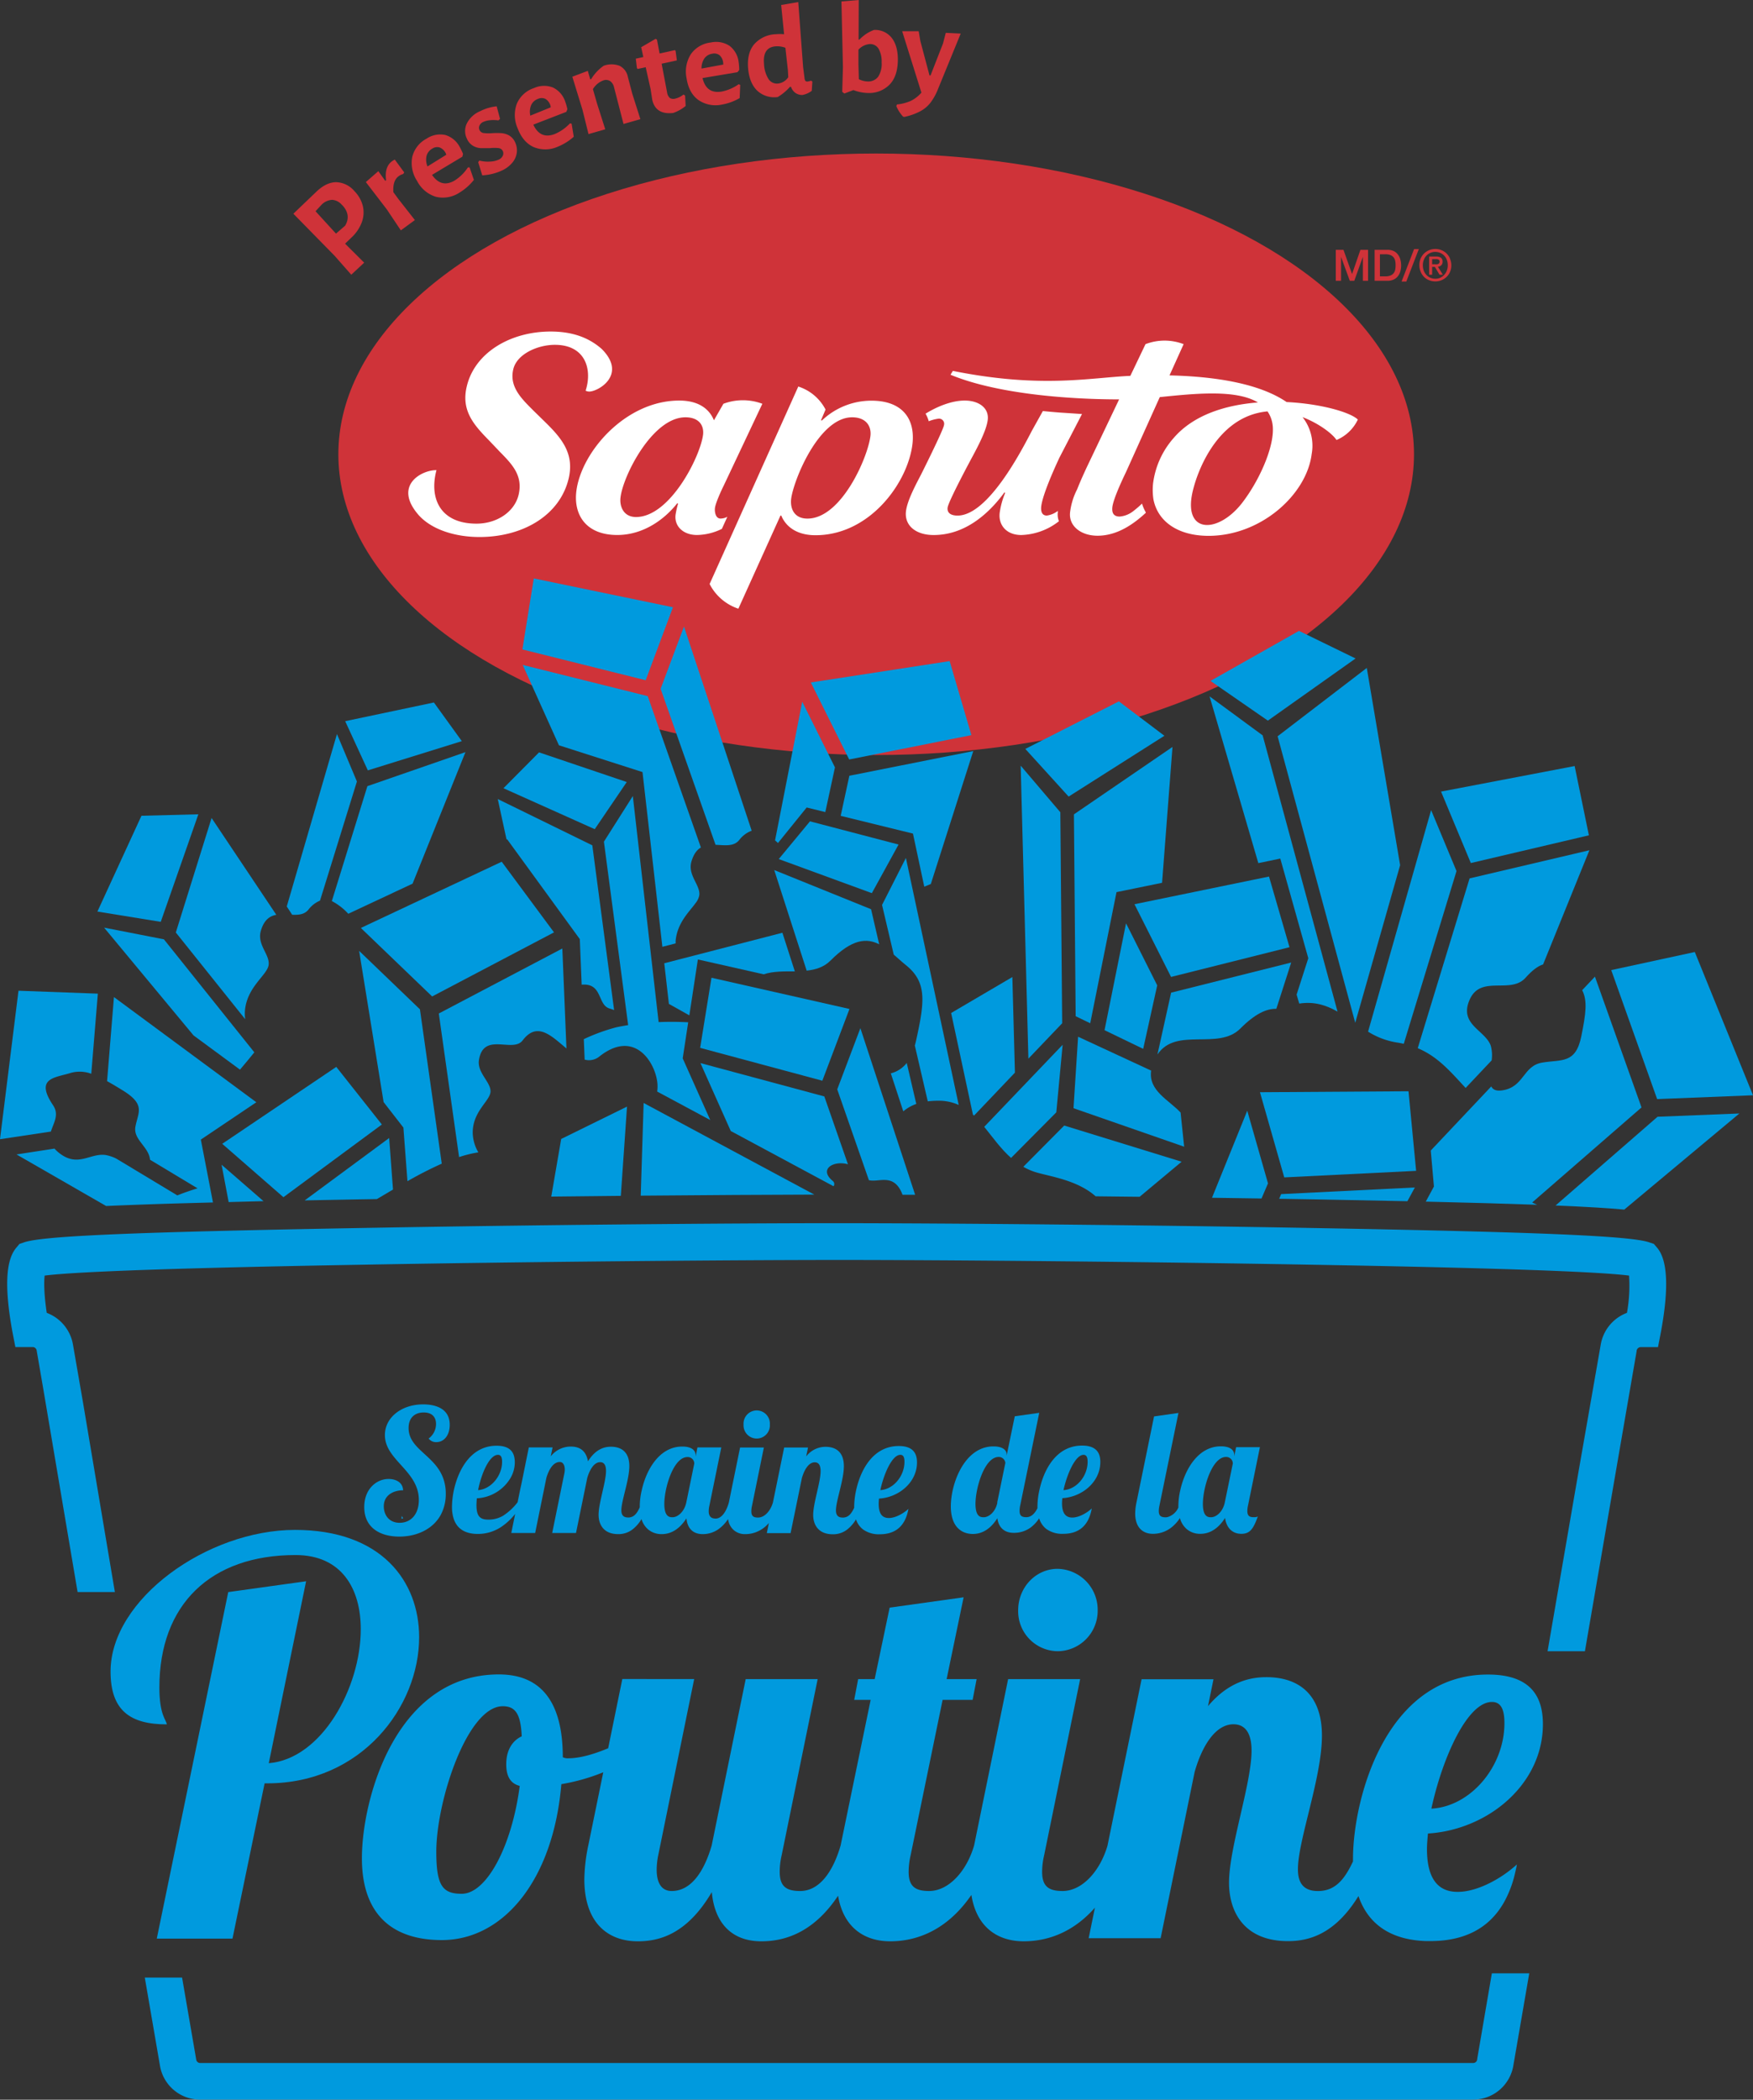 <svg xmlns="http://www.w3.org/2000/svg" viewBox="0 0 600 718.47"><rect x="0" y="0" width="600" height="718.47" fill="#333333" stroke="none"/><defs><style>.cls-1{fill:#cf3339}.cls-2{fill:#fff}.cls-3{fill:#009ade}</style></defs><title>logo-footer-fr</title><g id="Layer_2" data-name="Layer 2"><g id="extras"><path d="M465.63,85.48l-2.86,8.3h0l-2.94-8.3H457.2v10.6H459V87.89h0l3,8.19h1.53l2.94-8.19h0v8.19h1.78V85.48Z" class="cls-1"/><path d="M479.27,88.71a4.79,4.79,0,0,0-.85-1.67A3.73,3.73,0,0,0,477,85.9a4.81,4.81,0,0,0-2.12-.42h-4.39v10.6h4.39a4.81,4.81,0,0,0,2.12-.42,3.92,3.92,0,0,0,1.45-1.14,4.84,4.84,0,0,0,.85-1.68,7.58,7.58,0,0,0,.27-2A7.75,7.75,0,0,0,479.27,88.71Zm-1.73,3.56a2.86,2.86,0,0,1-.54,1.2,2.62,2.62,0,0,1-1.08.8,4.69,4.69,0,0,1-1.78.29h-1.83V87h1.83a4.69,4.69,0,0,1,1.78.29,2.6,2.6,0,0,1,1.08.79,3,3,0,0,1,.54,1.2,7.87,7.87,0,0,1,.13,1.51A7.62,7.62,0,0,1,477.54,92.27Z" class="cls-1"/><path d="M484,85.23l-4.28,11.1h1.62l4.28-11.1Z" class="cls-1"/><path d="M492.13,91.24a2,2,0,0,0,1.15-.45,1.53,1.53,0,0,0,.46-1.22,1.58,1.58,0,0,0-.58-1.35,2.87,2.87,0,0,0-1.68-.4h-2.32V94h1V91.32h.95L492.71,94h1.14Zm-.84-.78h-1.12V88.67h1.22a3.94,3.94,0,0,1,.46,0,1.37,1.37,0,0,1,.42.12.66.66,0,0,1,.32.25.61.61,0,0,1,.13.43,1,1,0,0,1-.11.54.84.84,0,0,1-.32.28,1,1,0,0,1-.46.13A4.7,4.7,0,0,1,491.29,90.46Zm.84.78a2,2,0,0,0,1.15-.45,1.53,1.53,0,0,0,.46-1.22,1.58,1.58,0,0,0-.58-1.35,2.87,2.87,0,0,0-1.68-.4h-2.32V94h1V91.32h.95L492.71,94h1.14Zm-.84-.78h-1.12V88.67h1.22a3.94,3.94,0,0,1,.46,0,1.37,1.37,0,0,1,.42.12.66.66,0,0,1,.32.25.61.61,0,0,1,.13.43,1,1,0,0,1-.11.54.84.84,0,0,1-.32.28,1,1,0,0,1-.46.13A4.7,4.7,0,0,1,491.29,90.46Zm5-2a5.35,5.35,0,0,0-1.2-1.75,5.53,5.53,0,0,0-1.74-1.12,5.34,5.34,0,0,0-2.07-.4,5.53,5.53,0,0,0-2.1.4,5.77,5.77,0,0,0-1.74,1.12,5.68,5.68,0,0,0-1.2,1.75,6,6,0,0,0,0,4.48,5.42,5.42,0,0,0,1.13,1.77,5.06,5.06,0,0,0,1.73,1.16,5.6,5.6,0,0,0,2.2.42,5.53,5.53,0,0,0,2.07-.4,5.39,5.39,0,0,0,1.74-1.13,5.15,5.15,0,0,0,1.2-1.75,5.73,5.73,0,0,0,.44-2.26A5.84,5.84,0,0,0,496.27,88.5Zm-1.08,4.13a4.19,4.19,0,0,1-.9,1.45,4.13,4.13,0,0,1-1.36,1,4,4,0,0,1-1.67.33,4.11,4.11,0,0,1-1.78-.37,3.78,3.78,0,0,1-1.35-1,4.41,4.41,0,0,1-.86-1.44,5.39,5.39,0,0,1-.29-1.77,4.9,4.9,0,0,1,.33-1.87,4.12,4.12,0,0,1,.89-1.44,4.07,4.07,0,0,1,3.06-1.28,4.16,4.16,0,0,1,3.93,2.72,5.1,5.1,0,0,1,.32,1.87A5,5,0,0,1,495.19,92.63Zm-1.91-1.84a1.53,1.53,0,0,0,.46-1.22,1.58,1.58,0,0,0-.58-1.35,2.87,2.87,0,0,0-1.68-.4h-2.32V94h1V91.32h.95L492.71,94h1.14l-1.72-2.71A2,2,0,0,0,493.28,90.79Zm-2-.33h-1.12V88.67h1.22a3.94,3.94,0,0,1,.46,0,1.37,1.37,0,0,1,.42.12.66.66,0,0,1,.32.25.61.61,0,0,1,.13.43,1,1,0,0,1-.11.54.84.84,0,0,1-.32.28,1,1,0,0,1-.46.13A4.7,4.7,0,0,1,491.29,90.46Z" class="cls-1"/><path d="M115.05,62.34a8.52,8.52,0,0,1,6.26,3.06,11.09,11.09,0,0,1,2.89,5.13,9.74,9.74,0,0,1-.38,5.56,13.76,13.76,0,0,1-3.62,5.28l-2.08,2,.06.07,6.47,6.44L120.23,94l-5.68-6.45L100.41,73.13l8-7.65Q111.71,62.37,115.05,62.34Zm2,7.8a4.76,4.76,0,0,0-3.38-1.76,5.54,5.54,0,0,0-3.62,1.68L108,72.28l7,7.66,3.12-2.71Q120.32,73.56,117.1,70.14Z" class="cls-1"/><path d="M135.12,54.6,138.36,59l-.37.55a4.39,4.39,0,0,0-1.53.73c-1.4,1-2,2.85-1.82,5.48l1.67,2.28L142,75.3l-4.81,3.52-4.78-7.15-7.19-9.37,4.27-3.73,2.37,3.31.29-.21q-.6-4.55,2-6.48A8.25,8.25,0,0,1,135.12,54.6Z" class="cls-1"/><path d="M158.25,53.62l-10.38,6.22q3.18,4.6,7.74,1.93a15,15,0,0,0,4.54-4.49l.58,0,1.47,4.27a18.42,18.42,0,0,1-4.89,4.33,10.29,10.29,0,0,1-8.11,1.46,10.82,10.82,0,0,1-6.43-5.4,11.17,11.17,0,0,1-1.67-8.24A9.64,9.64,0,0,1,146,47.45a8.35,8.35,0,0,1,6.41-1.26,8.23,8.23,0,0,1,4.95,4.12,19.62,19.62,0,0,1,1.12,2.35Zm-5.72-1.25a4,4,0,0,0-2.07-1.92,3,3,0,0,0-2.51.41A4.05,4.05,0,0,0,146,53.33a6,6,0,0,0,.32,3.62l6.44-4Z" class="cls-1"/><path d="M170,36.38l1.15,4.31-.55.51a11.92,11.92,0,0,0-2.91-.06,7.23,7.23,0,0,0-2.26.57A2.47,2.47,0,0,0,164.1,43a1.81,1.81,0,0,0,1.42,2.52,13.86,13.86,0,0,0,2.92.05,23.79,23.79,0,0,1,3.27,0,6.32,6.32,0,0,1,2.6.82,5.07,5.07,0,0,1,2,2.3,6.42,6.42,0,0,1,.59,3.4,6.66,6.66,0,0,1-1.46,3.47,10.18,10.18,0,0,1-3.76,2.84A18.37,18.37,0,0,1,165.06,60l-1.38-4.49.38-.57a11.63,11.63,0,0,0,3.59.35,8,8,0,0,0,3-.65,2.71,2.71,0,0,0,1.44-1.36,1.87,1.87,0,0,0,0-1.6,1.82,1.82,0,0,0-1.4-1,14,14,0,0,0-2.93,0c-1.33,0-2.45,0-3.33,0a5.79,5.79,0,0,1-2.6-.83,5.16,5.16,0,0,1-2-2.35,5.94,5.94,0,0,1-.05-5.25,8.93,8.93,0,0,1,4.6-4.22A15.93,15.93,0,0,1,170,36.38Z" class="cls-1"/><path d="M193.83,38.28l-11.29,4.37q2.36,5.09,7.31,3.22a15.16,15.16,0,0,0,5.23-3.66l.57.12.73,4.46a18.79,18.79,0,0,1-5.55,3.44,10.36,10.36,0,0,1-8.25.06q-3.63-1.68-5.42-6.41a11.15,11.15,0,0,1-.26-8.39,9.62,9.62,0,0,1,5.88-5.36,8.31,8.31,0,0,1,6.53-.16,8.17,8.17,0,0,1,4.18,4.9,18.12,18.12,0,0,1,.71,2.5Zm-5.44-2.2a4,4,0,0,0-1.71-2.24,3,3,0,0,0-2.55,0,4.05,4.05,0,0,0-2.32,2.1,6,6,0,0,0-.3,3.63l7-2.85Z" class="cls-1"/><path d="M210.18,29.91a3.56,3.56,0,0,0-1.34-2.16,2.67,2.67,0,0,0-2.29-.25,7,7,0,0,0-3.61,3l1.43,5,2.79,8.74-5.73,1.64-2.07-8.34-3.47-11.29,5.3-2,.84,2.92.3-.08a15.07,15.07,0,0,1,4.28-4.58,7.75,7.75,0,0,1,5.43,0,5.33,5.33,0,0,1,2.86,3.81l1.51,5.75,2.77,8.7-5.77,1.65Z" class="cls-1"/><path d="M233.92,32.35l.57.34.19,3.57a13.7,13.7,0,0,1-4.26,2.39q-6,.68-7.17-4.48l-.57-3.68L221,23l-2.72.59-.28-.25-.39-3.26,2.58-.56-.73-3.37,4.93-2.86.47.27.9,4.75L231,17.15l.24.27.43,3.25-5.21,1.13,1.87,9.85a3.1,3.1,0,0,0,.95,1.88,2.33,2.33,0,0,0,1.88.2A6.84,6.84,0,0,0,233.92,32.35Z" class="cls-1"/><path d="M252.4,24.71l-11.94,2q1.28,5.46,6.5,4.63a15,15,0,0,0,5.86-2.52l.54.23-.19,4.51A18.37,18.37,0,0,1,247,35.8,10.32,10.32,0,0,1,239,34.19c-2.15-1.59-3.48-4-4-7.38a11.17,11.17,0,0,1,1.46-8.27,9.6,9.6,0,0,1,6.84-4,8.34,8.34,0,0,1,6.43,1.17,8.18,8.18,0,0,1,3.1,5.64,19.09,19.09,0,0,1,.19,2.6Zm-4.88-3.25a4,4,0,0,0-1.22-2.55,3,3,0,0,0-2.49-.53,4,4,0,0,0-2.7,1.58,6,6,0,0,0-1,3.5l7.45-1.37Z" class="cls-1"/><path d="M274.88,22.94l.48,3.73a2,2,0,0,0,.3,1,.85.85,0,0,0,.76.22,5.2,5.2,0,0,0,1.19-.29l.44.32-.21,3.16a7.65,7.65,0,0,1-3.2,1.42,4.06,4.06,0,0,1-2.41-.72,4.21,4.21,0,0,1-1.49-2.06l-.36,0a17.9,17.9,0,0,1-4.18,3.48,8.54,8.54,0,0,1-7-2.15q-2.67-2.57-3.13-7.51-.48-5.25,2-8.32a10.34,10.34,0,0,1,7.42-3.51,17.26,17.26,0,0,1,2.88,0l-1-10,5.85-1ZM261.5,21.88a10.56,10.56,0,0,0,1.56,5.2,3.44,3.44,0,0,0,3.29,1.5,4.86,4.86,0,0,0,3.45-2.16L269.67,24l-.85-7.65a7.8,7.8,0,0,0-3.37-.49C262.47,16.09,261.16,18.11,261.5,21.88Z" class="cls-1"/><path d="M305.15,12.89q2.12,2.64,2.16,7.38c0,3.67-.85,6.5-2.66,8.5a9.77,9.77,0,0,1-7.55,3.05,14.68,14.68,0,0,1-5-1L289,32l-.73-.57.24-8.5L288,.5l5.92-.5-.05,13.55h.27a15.45,15.45,0,0,1,2.4-2,13.92,13.92,0,0,1,2.59-1.3A7.2,7.2,0,0,1,305.15,12.89Zm-4.6,13.39a8,8,0,0,0,1.21-4.93,8.87,8.87,0,0,0-1.06-4.69,3.34,3.34,0,0,0-3-1.58A5.85,5.85,0,0,0,293.82,17l0,5.1.14,5a7.16,7.16,0,0,0,3.15.78A4.22,4.22,0,0,0,300.55,26.28Z" class="cls-1"/><path d="M315,14l3.14,11.8.36,0,4.27-10.94.94-3.62,5.11.25-7.78,19a19.06,19.06,0,0,1-2.66,4.77,11,11,0,0,1-3.51,2.87A21.2,21.2,0,0,1,309.57,40l-.45-.07a12.18,12.18,0,0,1-2.33-3.61l.2-.57a15.85,15.85,0,0,0,4.73-1.22,11.33,11.33,0,0,0,3.65-2.84l-6.58-21,5.65,0Z" class="cls-1"/><ellipse cx="299.89" cy="155.44" class="cls-1" rx="184.08" ry="102.91"/><path d="M149.39,160.87c-2.57,9.71,1.32,18.31,13.7,18.31,6.94,0,13-4,14.41-9.86,1.54-6.5-2.09-10.34-6.36-14.67l-4-4.2c-5.28-5.37-9.31-10.22-7.37-18.26,2.73-11.54,14.94-18.75,28.71-18.75,7.3,0,13,2,17.51,6,9.13,9.19-2.18,15.06-4.69,14.51a2.47,2.47,0,0,1-.86-.27c2.4-7.44-.17-15.69-10.53-15.69-5.81,0-13,3.1-14.23,8.37-1.44,6,2.88,10.1,6.76,14l3.67,3.59c5.84,5.68,10.61,11,8.52,19.8-3,12.58-15.63,20-30.52,20-8.2,0-16.34-2.45-20.88-7.57C134.43,166,144.47,160.78,149.39,160.87Z" class="cls-2"/><path d="M312.38,148.17c-.56-6.39-4.89-11.07-14.12-11.07a24.58,24.58,0,0,0-17,6.83l-.23-.19,1.53-3.6a16,16,0,0,0-9.33-7.88l-30.35,67.57a17.1,17.1,0,0,0,9.84,8.45l14.42-31.88h.25c1.79,4.26,5.86,6.74,11.73,6.74,18.59,0,31.56-17.93,33.18-31.12A19.51,19.51,0,0,0,312.38,148.17Zm-14.46,1.05c-.94,7.46-10,28.23-21.56,28.23-4.6,0-5.95-3.52-5.57-6.76.8-6.32,9.46-27.9,20.87-27.9C296.39,142.79,298.34,145.79,297.92,149.22Z" class="cls-2"/><path d="M244.71,173.81c.19-1.64,2.11-5.88,3-7.65l13.22-28a19,19,0,0,0-13.33,0l-3.24,5.65c-1.78-4.37-5.86-6.75-11.87-6.75-18.45,0-33.58,17.66-35.22,31-1,8.09,3.28,15,14,15,8.72,0,16-5.1,20.57-10.91l.23.21a30.59,30.59,0,0,0-.84,3.75c-.5,3.81,2.48,6.95,7.32,6.95a19.77,19.77,0,0,0,8.53-2.1l1.87-4.13v0a5.2,5.2,0,0,1-2.29.61C244.88,177.47,244.55,175.07,244.71,173.81Zm-4.07-25.1c-.91,7.44-11.29,28.2-22.95,28.2-4.35,0-5.7-3.75-5.3-6.75.88-7.37,10.91-27.37,22.21-27.37C239.06,142.79,241,145.38,240.64,148.71Z" class="cls-2"/><path d="M362.57,156.67l7.77-15s-4.35-.3-6.94-.46c-1.89-.11-6.46-.56-6.46-.56l-3.74,6.71c-3.5,6.73-15,29.06-25.46,29.06-2.2,0-3.63-.85-3.4-2.72.28-2.28,8.79-18,8.79-18,1.82-3.41,4.52-8.59,4.94-12,.51-4.07-3-6.64-7.89-6.64-4.22,0-9.16,1.87-13.39,4.49a10.77,10.77,0,0,1,1.09,2.59,13.9,13.9,0,0,1,3.32-.88,1.75,1.75,0,0,1,1.9,2.19c-.19,1.66-7.89,17-7.89,17-1.84,3.53-4.67,8.81-5.12,12.46-.61,5.08,3.61,8.2,9.51,8.16,10.24,0,18.39-6.67,24.2-14.6l.23.22a27,27,0,0,0-1.87,6.82c-.47,4,2.16,7.56,7.41,7.56a21.86,21.86,0,0,0,12.87-4.72v0a6.34,6.34,0,0,1-.38-3.11c0-.15,0-.28,0-.42a7.92,7.92,0,0,1-3.76,1.59c-2,0-2.06-2-1.91-3.22C356.94,169.1,360.65,160.81,362.57,156.67Z" class="cls-2"/><path d="M440.37,137.57c-6.9-4.7-19-8.62-40.08-9.12l4.83-10.69a18.13,18.13,0,0,0-13.05,0l-5.19,10.85c-14,.63-30.55,4.36-60.75-1.7l-.8,1.32c16.83,6.95,42.57,8.43,57.71,8.43l-11,23.07c-1,2.15-2.28,4.93-3.37,7.71a23.11,23.11,0,0,0-2.41,7.82c-.55,4.64,3.63,8.05,9.39,8.05,6.66,0,12.25-3.88,16.52-7.84l0-.15a14.45,14.45,0,0,1-1.29-3,35.91,35.91,0,0,1-2.94,2.53,8.61,8.61,0,0,1-4.71,1.9c-2.43,0-2.67-1.71-2.5-3.27.38-2.87,3.3-9.1,4.69-12l11.54-25.6c11.54-1.16,26-2.76,33.58,1.83-11,.85-22,4.22-28.83,12.16a29,29,0,0,0-7.06,15.66,21.35,21.35,0,0,0,.14,5.35c1.45,7.46,8.24,12.47,18.89,12.47,17.89,0,33.55-14.11,35.27-28a15.84,15.84,0,0,0-3.13-12.62c5.95,2.29,10.46,5.94,11.62,7.83a14.12,14.12,0,0,0,7.31-7C462.2,141.07,452.11,138.14,440.37,137.57Zm-14.61,33.69c-8.45,11.74-21.92,12-17.13-4.7.72-2.65,6.87-24.13,25.2-25.79a10.41,10.41,0,0,1,1.64,3.94C436.79,151.28,431.69,163.25,425.76,171.26Z" class="cls-2"/><polygon points="332.48 251.54 325.04 226.21 277.52 233.52 290.65 259.87 332.48 251.54" class="cls-3"/><path d="M276.1,276.3l6.38,1.57,3.3-15.29-11.2-22.48-9.3,47.45,1,.9Z" class="cls-3"/><path d="M287.74,279.16l24.74,6.07,3.87,18.16c.76-.32,1.51-.63,2.24-.9L333.12,257l-42.41,8.44Z" class="cls-3"/><polygon points="230.33 207.79 182.7 197.92 178.8 222.22 221 232.76 230.33 207.79" class="cls-3"/><path d="M244.91,289.07c3.05.12,6.16.7,8.06-1.58a9.46,9.46,0,0,1,4.31-3.24l-23.17-69.86-8,21.3Z" class="cls-3"/><path d="M239.9,290l-18.21-51.8-42.78-10.68,12.4,27.5,28.6,9.16,4.35,38.21,2.45,21.58,4.54-1.17c0-.31,0-.62,0-.94.61-6.19,4.69-9.88,6.82-12.84a6.17,6.17,0,0,0,1.28-2.68c.42-3.52-4.06-6.83-2.69-11.56C237.43,292.2,238.56,290.76,239.9,290Z" class="cls-3"/><polygon points="463.97 225.31 444.6 215.87 414.31 232.99 433.95 246.58 463.97 225.31" class="cls-3"/><path d="M438.21,293.78l9.58,34.1-4,12.45.9,3.07c5.18-.81,9.29.58,13.11,2.75l-25.63-94.53L414,238.28l16.69,57.06Z" class="cls-3"/><polygon points="463.86 349.97 479.22 296.04 467.81 228.55 437.29 251.93 463.86 349.97" class="cls-3"/><polygon points="543.83 285.82 538.95 262.12 493.23 270.86 503.42 295.31 543.83 285.82" class="cls-3"/><path d="M478,356.7c.86.12,1.68.28,2.47.46l18.05-59.1-8.69-20.86L468.25,353A26.32,26.32,0,0,0,478,356.7Z" class="cls-3"/><path d="M485.25,358.66c7,2.93,11.37,8.22,16.39,13.61l8.9-9.43a12.21,12.21,0,0,0-.31-5.06c-1.92-5.34-11-7.2-7.19-15.76s13.94-1.71,19.11-7.46c2.3-2.56,4.24-4,6-4.55L544,290.93l-41,9.63Z" class="cls-3"/><polygon points="600 374.77 580.08 325.75 551.48 331.94 567.19 376.08 600 374.77" class="cls-3"/><path d="M532.42,412.49c10.68.44,18.17.9,23.52,1.4L595.34,381l-28,1.12Z" class="cls-3"/><path d="M541.26,354.47c-1.91,9.62-6.68,8-13.4,9.12s-6.12,8.45-13.8,9.52c-2,.28-3.11-.28-3.65-1.36l-20.7,21.93.88,10.06.2,2.25L488,411.16c15.56.36,28,.72,38.11,1.08-.57-.28-1.13-.54-1.69-.78l37.42-32.53-15.94-44.75-4.37,4.63C543.44,342.48,542.74,347.07,541.26,354.47Z" class="cls-3"/><polygon points="158.07 253.6 148.51 240.37 118.15 246.77 125.9 263.6 158.07 253.6" class="cls-3"/><path d="M105.53,311.3a9.81,9.81,0,0,1,4-3.13l12.63-40.76-6.83-16.24-17.18,59L100,313C102.18,313.1,104.17,312.93,105.53,311.3Z" class="cls-3"/><path d="M113.58,308.32a20.41,20.41,0,0,1,5.63,4.35l22-10.31,18.1-45L125.75,269Z" class="cls-3"/><polygon points="67.89 278.63 48.42 279.13 33.34 311.91 55.02 315.43 67.89 278.63" class="cls-3"/><path d="M82.14,366c1.64-1.89,3.25-3.9,4.91-5.92L56.1,321.41l-20.47-4,30.61,36.88Z" class="cls-3"/><path d="M83.93,348.75a13.38,13.38,0,0,1-.08-3.1c.81-8.18,7.68-12,8.1-15.53s-4-6.83-2.69-11.56c1.1-3.81,3.06-5.13,5.31-5.54L72.42,279.9,60.18,319.07Z" class="cls-3"/><path d="M227.36,329.6l1.58,13.9,7,3.93,2.92-19.13,22.53,5.08c3.21-1.08,7-1,10.66-1l-4.26-13.22Z" class="cls-3"/><polygon points="214.52 267.59 184.5 257.44 172.32 269.71 203.56 283.72 214.52 267.59" class="cls-3"/><path d="M173.58,287.18l24.87,34.16.64,15.59c7.29-.62,5.28,7,9.63,8.18a12.46,12.46,0,0,1,1.47.52l-7.46-56.38-32.36-15.84,3,13.84Z" class="cls-3"/><path d="M333,381.38l.38.35,14-14.7-.88-32.71-20.95,12.3Z" class="cls-3"/><polygon points="398.54 251.76 382.96 239.99 350.94 256.26 365.76 272.57 398.54 251.76" class="cls-3"/><polygon points="363.55 350.13 362.92 277.93 349.35 261.99 351.99 362.24 363.55 350.13" class="cls-3"/><polygon points="368.17 347.72 373.15 350.13 382.15 305.26 397.74 302.07 401.31 255.58 367.57 278.65 368.17 347.72" class="cls-3"/><polygon points="266.54 293.95 298.41 305.61 307.55 288.98 277.23 281.04 266.54 293.95" class="cls-3"/><path d="M321.25,376.64a16.25,16.25,0,0,1,6.89,1.45l-18.08-84.53-8.16,16.08,4,17c1.37,1.18,2.74,2.45,4.18,3.61,7.33,5.9,6.37,12.64,3.44,25.93-.13.56-.26,1.08-.4,1.58l4.43,19.09A30.42,30.42,0,0,1,321.25,376.64Z" class="cls-3"/><path d="M284.25,328.69c7.4-7.46,12.39-7.78,16.67-5.58l-2.78-12L265,297.71l11.1,34.42C279.15,331.8,282,330.94,284.25,328.69Z" class="cls-3"/><path d="M310.35,363.71a10,10,0,0,1-5.45,3.56l4.27,13a14,14,0,0,1,4.45-2.53Z" class="cls-3"/><path d="M225,370.55a12.23,12.23,0,0,1-.07,2.95l18.17,9.75-9.43-21.11,1.88-12.34c-3.31-.18-6.7-.21-10.12-.06l-8.83-77.35L206.7,288l8.3,62.76c-1.33.22-2.65.45-4,.74a64.69,64.69,0,0,0-11.18,4.07l.29,7a5.62,5.62,0,0,0,5.18-1.18C217.14,352.15,224.24,363.35,225,370.55Z" class="cls-3"/><path d="M18.17,378.2c-6.26-9.33.5-9.38,5.77-11a11.36,11.36,0,0,1,7.3.21L33.49,340,6.33,339,0,389.81l17.42-2.62C18.29,384.29,20.37,381.49,18.17,378.2Z" class="cls-3"/><path d="M39,341.17l-2.35,28.77c1.53.84,3.2,1.83,5.09,3,8.29,5,5.51,7.63,4.61,12.59-.8,4.43,4.61,6.85,5,11.3l16.26,9.78c-2.42.74-4.83,1.58-6.91,2.42L39.81,396.45a13.59,13.59,0,0,0-3.69-1.24c-5.44-.76-9.7,4.7-16.47-1.19a12.87,12.87,0,0,1-1-1l-13,2,30.68,17.64c5.32-.24,11.53-.47,18.79-.71,5.33-.17,11.23-.33,17.77-.5l-1.15-6-3-15.51,19-12.78Z" class="cls-3"/><polygon points="189.62 319.03 171.72 294.86 123.51 317.52 147.91 340.96 189.62 319.03" class="cls-3"/><path d="M139.46,404.17a130.72,130.72,0,0,1,11.74-6l-7.47-52.81-20.81-20,8.38,51.75,6.77,8.71Z" class="cls-3"/><path d="M178.88,356c5-6.62,9.92-1.48,15,2.76l-1.41-34.21-42.28,22.24,6.94,49.13a41.91,41.91,0,0,1,6.59-1.62,13.86,13.86,0,0,1-1.92-6.48c-.15-7.63,6.08-11.12,6.09-14.41s-4.72-6.44-3.94-10.85C165.61,353,175.53,360.39,178.88,356Z" class="cls-3"/><polygon points="130.7 384.77 115.1 365.06 76.06 391.38 97.01 409.65 130.7 384.77" class="cls-3"/><path d="M78.26,411.31,90.19,411,75.84,398.53Z" class="cls-3"/><path d="M129,410.29l5.51-3.26L133.2,389.4l-28.91,21.34,17.36-.33Z" class="cls-3"/><polygon points="441.36 324.11 434.34 299.93 388.3 309.4 400.82 334.28 441.36 324.11" class="cls-3"/><polygon points="378.05 352.5 391.28 358.89 396.08 337.16 385.41 315.93 378.05 352.5" class="cls-3"/><path d="M436.85,345.19l5.09-15.84-41.1,10.31-4.68,21.16c6.39-9.56,20.82-1.28,28.37-8.88C429.58,346.86,433.51,345.1,436.85,345.19Z" class="cls-3"/><path d="M404.08,380.68C400,376.32,393,373.19,394,366.33l-25-11.59-1.57,24.46,37.87,13.17Z" class="cls-3"/><path d="M336.87,385.57c2.88,3.53,5.61,7.47,9.19,10.64l15.48-15.6,2.17-23.12Z" class="cls-3"/><path d="M375,409.34l15.06.17,14.37-12-40.18-12.38-14,14.11a20.76,20.76,0,0,0,4,1.78C358.92,402.51,368.58,403.64,375,409.34Z" class="cls-3"/><polygon points="482.09 373.4 431.25 373.73 439.56 402.87 484.7 400.63 482.09 373.4" class="cls-3"/><path d="M434,404.92l-7.1-24.86-12.07,29.78,16.95.25Z" class="cls-3"/><path d="M437.82,410.19l13.27.22h0c11.27.21,21.44.41,30.62.61l2.55-4.7-45.76,2.27Z" class="cls-3"/><polygon points="239.64 358.55 281.46 369.79 290.75 345.24 243.52 334.56 239.64 358.55" class="cls-3"/><path d="M308.15,407.13a10.18,10.18,0,0,1,.74,1.68l4.33,0-18.74-57-7.92,20.94,10.83,31.06C300.53,404.65,305.15,401.71,308.15,407.13Z" class="cls-3"/><path d="M290.23,398.38l-8.09-23.21-42.4-11.41L250.12,387,285.3,405.9a1.32,1.32,0,0,0-.3-1.83C280.11,400,285.34,397,290.23,398.38Z" class="cls-3"/><path d="M214.61,378.65l-22.53,11.07-3.4,19.72c8.08-.09,16-.18,23.81-.25Z" class="cls-3"/><path d="M220.3,377.41l-1,31.71c22.74-.2,43.4-.32,59.41-.36Z" class="cls-3"/><path d="M505.6,704.54l0,.13a1.38,1.38,0,0,1-1.39,1.24H68.54a1.38,1.38,0,0,1-1.39-1.24l-4.83-28H49.56l5.15,29.9a13.91,13.91,0,0,0,13.83,11.86H504.19A13.94,13.94,0,0,0,518,706.61l5.42-31.4h-12.8Z" class="cls-3"/><path d="M566.08,425.64l-1.68-.57c-6.48-2.17-37.24-3.48-113.49-4.85-59.64-1.09-127.64-1.66-164-1.68H285.8c-36.4,0-104.41.59-164,1.68-76.23,1.37-107,2.68-113.47,4.85l-1.68.57L5.52,427c-3.62,4.34-4,13.76-1.26,28.78l1,5.14h5.93a1.4,1.4,0,0,1,1.37,1.24l2,11.61.32,1.88,11.68,69.11,12.76,0-10.93-65h0L25,460.22a14.16,14.16,0,0,0-9-11c-1-6.75-.95-10.67-.72-12.75,16.08-2.05,83.5-3.27,106.83-3.69,59.49-1.07,127.41-1.64,163.75-1.66H287c36.26,0,104.16.59,163.74,1.66,23.34.42,90.78,1.64,106.84,3.69a52.75,52.75,0,0,1-.72,12.75,14.14,14.14,0,0,0-9,11L540.38,503l-2.31,13.37h0L529.69,565h12.78l11-63.88h0l6.7-38.81v-.13a1.45,1.45,0,0,1,1.4-1.24h5.91l1-5.14c2.75-14.83,2.33-24.51-1.23-28.78Z" class="cls-3"/><path d="M138,519.5c-.19-.26-.35-.54-.52-.81,0,.33,0,.66-.07,1Z" class="cls-3"/><path d="M54.55,577.41c0-28.34,17.46-45.32,46.61-45.32,15.84,0,22.32,11.58,22.32,25.38,0,19.94-13.31,44.36-31.49,45.85l12.78-62.26-26.65,3.71L53.66,663.35H79.57l11-53.14h.89c32.4,0,52-26.29,52-50,0-19.19-12.95-36.72-42.47-36.72-30,0-63.15,23.68-63.15,48.46,0,13.44,6.83,18.08,19.25,18.08C56.9,588.41,54.55,586.91,54.55,577.41Z" class="cls-3"/><path d="M362,536.81c-7.52,0-13.51,6.38-13.51,14.18A13.68,13.68,0,0,0,362,565a13.82,13.82,0,0,0,13.7-14A14,14,0,0,0,362,536.81Z" class="cls-3"/><path d="M133,506.06c-4,0-8.33,3.29-8.33,9.63,0,7.14,5.55,10.09,12,10.09,5.89,0,11.5-2.48,14.21-7.48a15.08,15.08,0,0,0,1.7-7.2,15.33,15.33,0,0,0-.59-4.36c-2.48-8.72-12.14-10.58-12.14-18.1,0-3.52,2.08-5.33,5.19-5.33s4.2,1.87,4.2,3.92a6.2,6.2,0,0,1-2.54,5,3.2,3.2,0,0,0,2.6,1.23c2.82,0,4.63-2.51,4.63-5.92,0-6.45-6.45-7-9.1-7-7.3,0-13.09,4.4-13.09,10.51,0,8.6,11.62,12.18,11.62,22.21,0,4.93-2.78,7.8-6.58,7.8-3.62,0-5.42-2.7-5.42-5.63,0-4,3.55-5.5,6.62-5.5C137.83,506.88,135,506.06,133,506.06Z" class="cls-3"/><path d="M263.5,487.42a4.51,4.51,0,1,0-9,0,4.51,4.51,0,1,0,9,0Z" class="cls-3"/><path d="M488.41,632.71c0-1.6.17-3.55.34-5.33a45.33,45.33,0,0,0,13.43-2.94c14.63-5.59,25.91-18.55,25.91-34.46,0-8.86-3.59-17-18.81-17-35.07,0-46.19,42.71-46.19,63.08,0,.3,0,.59,0,.87-2.9,6.17-6.09,10.13-12,10.13-5.13,0-6.85-3-6.85-7.45,0-9.93,8.22-31.36,8.22-45.73,0-14.18-8.05-20-19-20-5.32,0-12.84,1.41-20,9.92l1.88-9.21H390.73l-11.68,57c-2.6,8.79-8.72,15.46-15.36,15.46-4.79,0-7-1.6-7-6.57a25.16,25.16,0,0,1,.69-5.67l12.32-60.26H345.05l-11.64,56.91c-2.57,8.85-8.72,15.59-15.41,15.59-4.77,0-7-1.6-7-6.57a25.66,25.66,0,0,1,.68-5.67l10.95-53.16H332.9l1.37-7.1H324l5.82-28-25.32,3.54-5.13,24.46h-5.65l-1.35,7.1H298l-10.28,49.81c-2.56,8.85-7.17,15.59-13.85,15.59-4.79,0-7-1.6-7-6.57a25,25,0,0,1,.67-5.67l12.32-60.26H255.23l-11.64,56.91c-2.57,8.85-7,15.59-13.68,15.59-3.77,0-5.15-3.2-5.15-7.27a25.48,25.48,0,0,1,.54-5l12.3-60.26H213l-4.84,23.68c-4.77,2-9.64,3.44-13.64,3.44a3.84,3.84,0,0,1-1.89-.36c0-18.6-7.18-28.34-21.89-28.34-35.25,0-46.87,42.52-46.87,62.9,0,20.22,11.45,28,27.36,28,21.06,0,38.15-20.55,40.9-53.35a67.3,67.3,0,0,0,14.35-4.07l-5.12,25A60.33,60.33,0,0,0,200,643c0,14.89,8,21.26,18.32,21.26,7.17,0,16.77-2.3,25.31-16.84,1,11,7.2,16.84,16.94,16.84,7,0,17.38-2.2,26.28-15.6,1.81,10.86,9,15.6,17.85,15.6,7,0,18.41-2.24,27.78-15.87,1.74,11.06,9,15.87,17.92,15.87,6.16,0,15.77-1.75,24.36-11.51l-2.14,10.45h24.63l11.64-56.89C411.42,597.42,416,590,422.18,590c4.13,0,6.19,3.19,6.19,9,0,11.34-7.71,33.15-7.71,45.2,0,10.11,5.3,20,20.18,20,6.81,0,15.93-2.09,24.12-15.43,3.53,10.31,11.85,15,23,15.41l1.64,0c10.19,0,19.63-3.35,25.26-13.42a37.54,37.54,0,0,0,3.72-9.93c.23-.93.44-1.88.61-2.87-5.48,5-13.68,9.38-20.19,9.38C493,647.4,488.41,643.86,488.41,632.71Zm22.24-50.35c3.24,0,4.27,2.84,4.27,7.25,0,14.91-11.63,28.55-25,29.26C493.54,602,502.08,582.36,510.65,582.36ZM177.89,611.08C175.16,632,166.44,648,158.05,648c-6.51,0-8.72-2.66-8.72-14.37,0-17.38,10.61-49.81,22.76-49.81,4.44,0,6.14,2.84,6.48,10.3-3.07,1.41-5.3,4.58-5.3,9.55C173.27,607.18,174.3,610.19,177.89,611.08Z" class="cls-3"/><path d="M174.82,505.58a10.78,10.78,0,0,0,1.38-5.27,7.28,7.28,0,0,0-.08-1.14c-.3-2.46-1.77-4.48-6.14-4.48-7.61,0-11.81,6.09-13.81,12.17v0a29.23,29.23,0,0,0-1.47,8.67,13.68,13.68,0,0,0,.36,3.34c1,4.22,4.14,6,8.47,6a14.39,14.39,0,0,0,7.8-2.26,20.89,20.89,0,0,0,5-4.59L175,524.54h8.17l2.92-14.35.06-.29.85-4.19c.86-2.93,2.39-5.46,4.6-5.46,1.24,0,1.7,1.3,1.7,2.59a6.37,6.37,0,0,1-.17,1.47L189,524.54h8.15L201,505.71c.86-2.93,2.38-5.4,4.42-5.4,1.36,0,2,1.06,2,3,0,3.77-2.54,11-2.54,15,0,3.35,1.75,6.62,6.68,6.62a7.81,7.81,0,0,0,5.09-1.73,12.84,12.84,0,0,0,2.92-3.41,7.37,7.37,0,0,0,2.39,3.64,7.06,7.06,0,0,0,4.55,1.5c4,0,6.68-2.68,8.44-5.39.32,3.53,2.36,5.39,5.53,5.39a9.28,9.28,0,0,0,5.57-1.79,13.1,13.1,0,0,0,3.15-3.37,5.94,5.94,0,0,0,2.12,3.94,5.81,5.81,0,0,0,3.77,1.22,10,10,0,0,0,3.34-.55,10.76,10.76,0,0,0,4.73-3.26l-.7,3.47h8.14l3.86-18.83c.84-2.93,2.36-5.4,4.41-5.4,1.35,0,2,1.06,2,3,0,3.77-2.54,11-2.54,15,0,3.35,1.76,6.62,6.68,6.62a7.74,7.74,0,0,0,5.09-1.73,12.49,12.49,0,0,0,2.88-3.37,7.11,7.11,0,0,0,2.48,3.5,9.21,9.21,0,0,0,5.67,1.6c4.54,0,8.6-2,9.8-8.68-1.81,1.66-4.54,3.12-6.67,3.12s-3.51-1.18-3.51-4.87c0-.53.05-1.18.11-1.77,6.79-.4,13-5.56,13-12.37,0-2.93-1.18-5.62-6.22-5.62-8.91,0-13.14,8.3-14.63,15.21a27.11,27.11,0,0,0-.65,5.65v.27c-.91,1.94-1.91,3.24-3.66,3.35a1.62,1.62,0,0,1-.31,0c-1.7,0-2.27-1-2.27-2.46,0-3.29,2.71-10.37,2.71-15.13s-2.65-6.62-6.28-6.62a8.33,8.33,0,0,0-6.62,3.29l.63-3.06h-8.16l-3,14.69-.85,4.13c-.84,2.93-2.89,5.16-5.1,5.16h0c-1.56,0-2.29-.51-2.29-2.17a8.56,8.56,0,0,1,.23-1.87l4.06-19.94h-8.14l-3,14.69-.84,4.13c-.8,2.82-2.25,5.33-4.35,5.5a.82.82,0,0,1-.22,0c-1.59,0-2.33-.87-2.33-2.53a8.56,8.56,0,0,1,.23-1.87l4.08-19.94h-8.17l-.61,3.12v-.42c0-1.69-1.35-3-4.59-3-7.75,0-12.31,7.81-13.87,15a24.37,24.37,0,0,0-.67,5.54v.25c-.9,2-1.89,3.33-3.66,3.48a2.3,2.3,0,0,1-.37,0c-1.69,0-2.27-1-2.27-2.46,0-3.29,2.73-10.37,2.73-15.13s-2.67-6.62-6.29-6.62c-2.08,0-5.16.65-7.87,5-.62-3.64-2.82-5.05-5.83-5.05a8.64,8.64,0,0,0-6.91,3.35l.63-3.06H181l-.85,4.17L178.62,507,178,509.9l-.84,4.13a19.6,19.6,0,0,1-5,4.63,9.76,9.76,0,0,1-5,1.31c-2.72,0-4.08-1-4.08-4.93,0-.7.06-1.52.12-2.36A14.26,14.26,0,0,0,174.82,505.58Zm-4.38-7.78c1.06,0,1.41.93,1.41,2.39,0,4.88-3.86,9.39-8.21,9.69C164.77,504.08,167.55,497.8,170.44,497.8Zm137.72,0c1.09,0,1.41.93,1.41,2.39,0,4.93-3.83,9.45-8.26,9.69C302.51,504.31,305.34,497.8,308.16,497.8Zm-72.86.76a2.24,2.24,0,0,1,2.33,2.22L234.92,514c-.69,3.41-3.07,5.16-4.71,5.16-1,0-2.83-.06-2.83-4.57C227.38,509.1,230.49,498.56,235.3,498.56Z" class="cls-3"/><path d="M340,494.92c-9.84,0-14.56,12.6-14.56,20.52,0,7,3.69,9.44,7.54,9.44,4,0,6.68-2.68,8.38-5.39.45,3.28,2.49,5,5.55,5a9.6,9.6,0,0,0,5.76-1.75,12.23,12.23,0,0,0,3-3.22,7.28,7.28,0,0,0,2.39,3.6,9.21,9.21,0,0,0,5.84,1.71c4.54,0,8.6-2,9.78-8.68-1.79,1.66-4.52,3.12-6.67,3.12-2,0-3.51-1.18-3.51-4.87,0-.53.05-1.18.11-1.77,6.79-.4,13-5.56,13-12.37,0-2.93-1.2-5.62-6.24-5.62-8.89,0-13.12,8.3-14.61,15.21a26,26,0,0,0-.67,5.65,5.24,5.24,0,0,0,0,.56c-.88,1.79-2.08,3-3.66,3.08h-.16c-1.58,0-2.3-.51-2.3-2.17a8.46,8.46,0,0,1,.22-1.87l6.51-31.67-8.37,1.18-2.79,13.48v-.23C344.62,496.22,343.27,494.92,340,494.92Zm30.85,2.88c1.07,0,1.41.93,1.41,2.39,0,4.93-3.83,9.45-8.26,9.69C365.22,504.31,368.07,497.8,370.89,497.8ZM341.34,514v.31c-.73,3.21-3,4.85-4.64,4.85-1,0-2.82-.06-2.82-4.57,0-5.52,3.11-16.06,7.92-16.06a2.25,2.25,0,0,1,2.3,2.05Z" class="cls-3"/><path d="M426.93,517a8.41,8.41,0,0,1,.23-1.86l4.07-19.95h-8.15l-.63,3.12v-.42c0-1.69-1.35-3-4.58-3-7.74,0-12.3,7.81-13.89,15a24.9,24.9,0,0,0-.66,5.54,2.68,2.68,0,0,0,0,.4,5.83,5.83,0,0,1-3.69,3.27,2.68,2.68,0,0,1-.68.08c-1.59,0-2.33-.51-2.33-2.17a8.41,8.41,0,0,1,.23-1.86l6.5-31.68L395,484.66,389,514a19.55,19.55,0,0,0-.46,3.83c0,4.91,2.67,7,6.05,7a10.2,10.2,0,0,0,6.26-2.11,12.84,12.84,0,0,0,3-3.29,7.54,7.54,0,0,0,2.29,3.75,7,7,0,0,0,4.73,1.65c4,0,6.74-2.74,8.43-5.44.46,3.39,2.5,5.44,5.56,5.44s4.14-1.81,5.66-5.92a2.92,2.92,0,0,1-1.26.23C427.66,519.19,426.93,518.68,426.93,517Zm-7.7-3c-.67,3.41-3.05,5.16-4.7,5.16-1,0-2.82-.06-2.82-4.57,0-5.52,3.11-16.06,7.92-16.06a2.25,2.25,0,0,1,2.33,2.23Z" class="cls-3"/></g></g></svg>